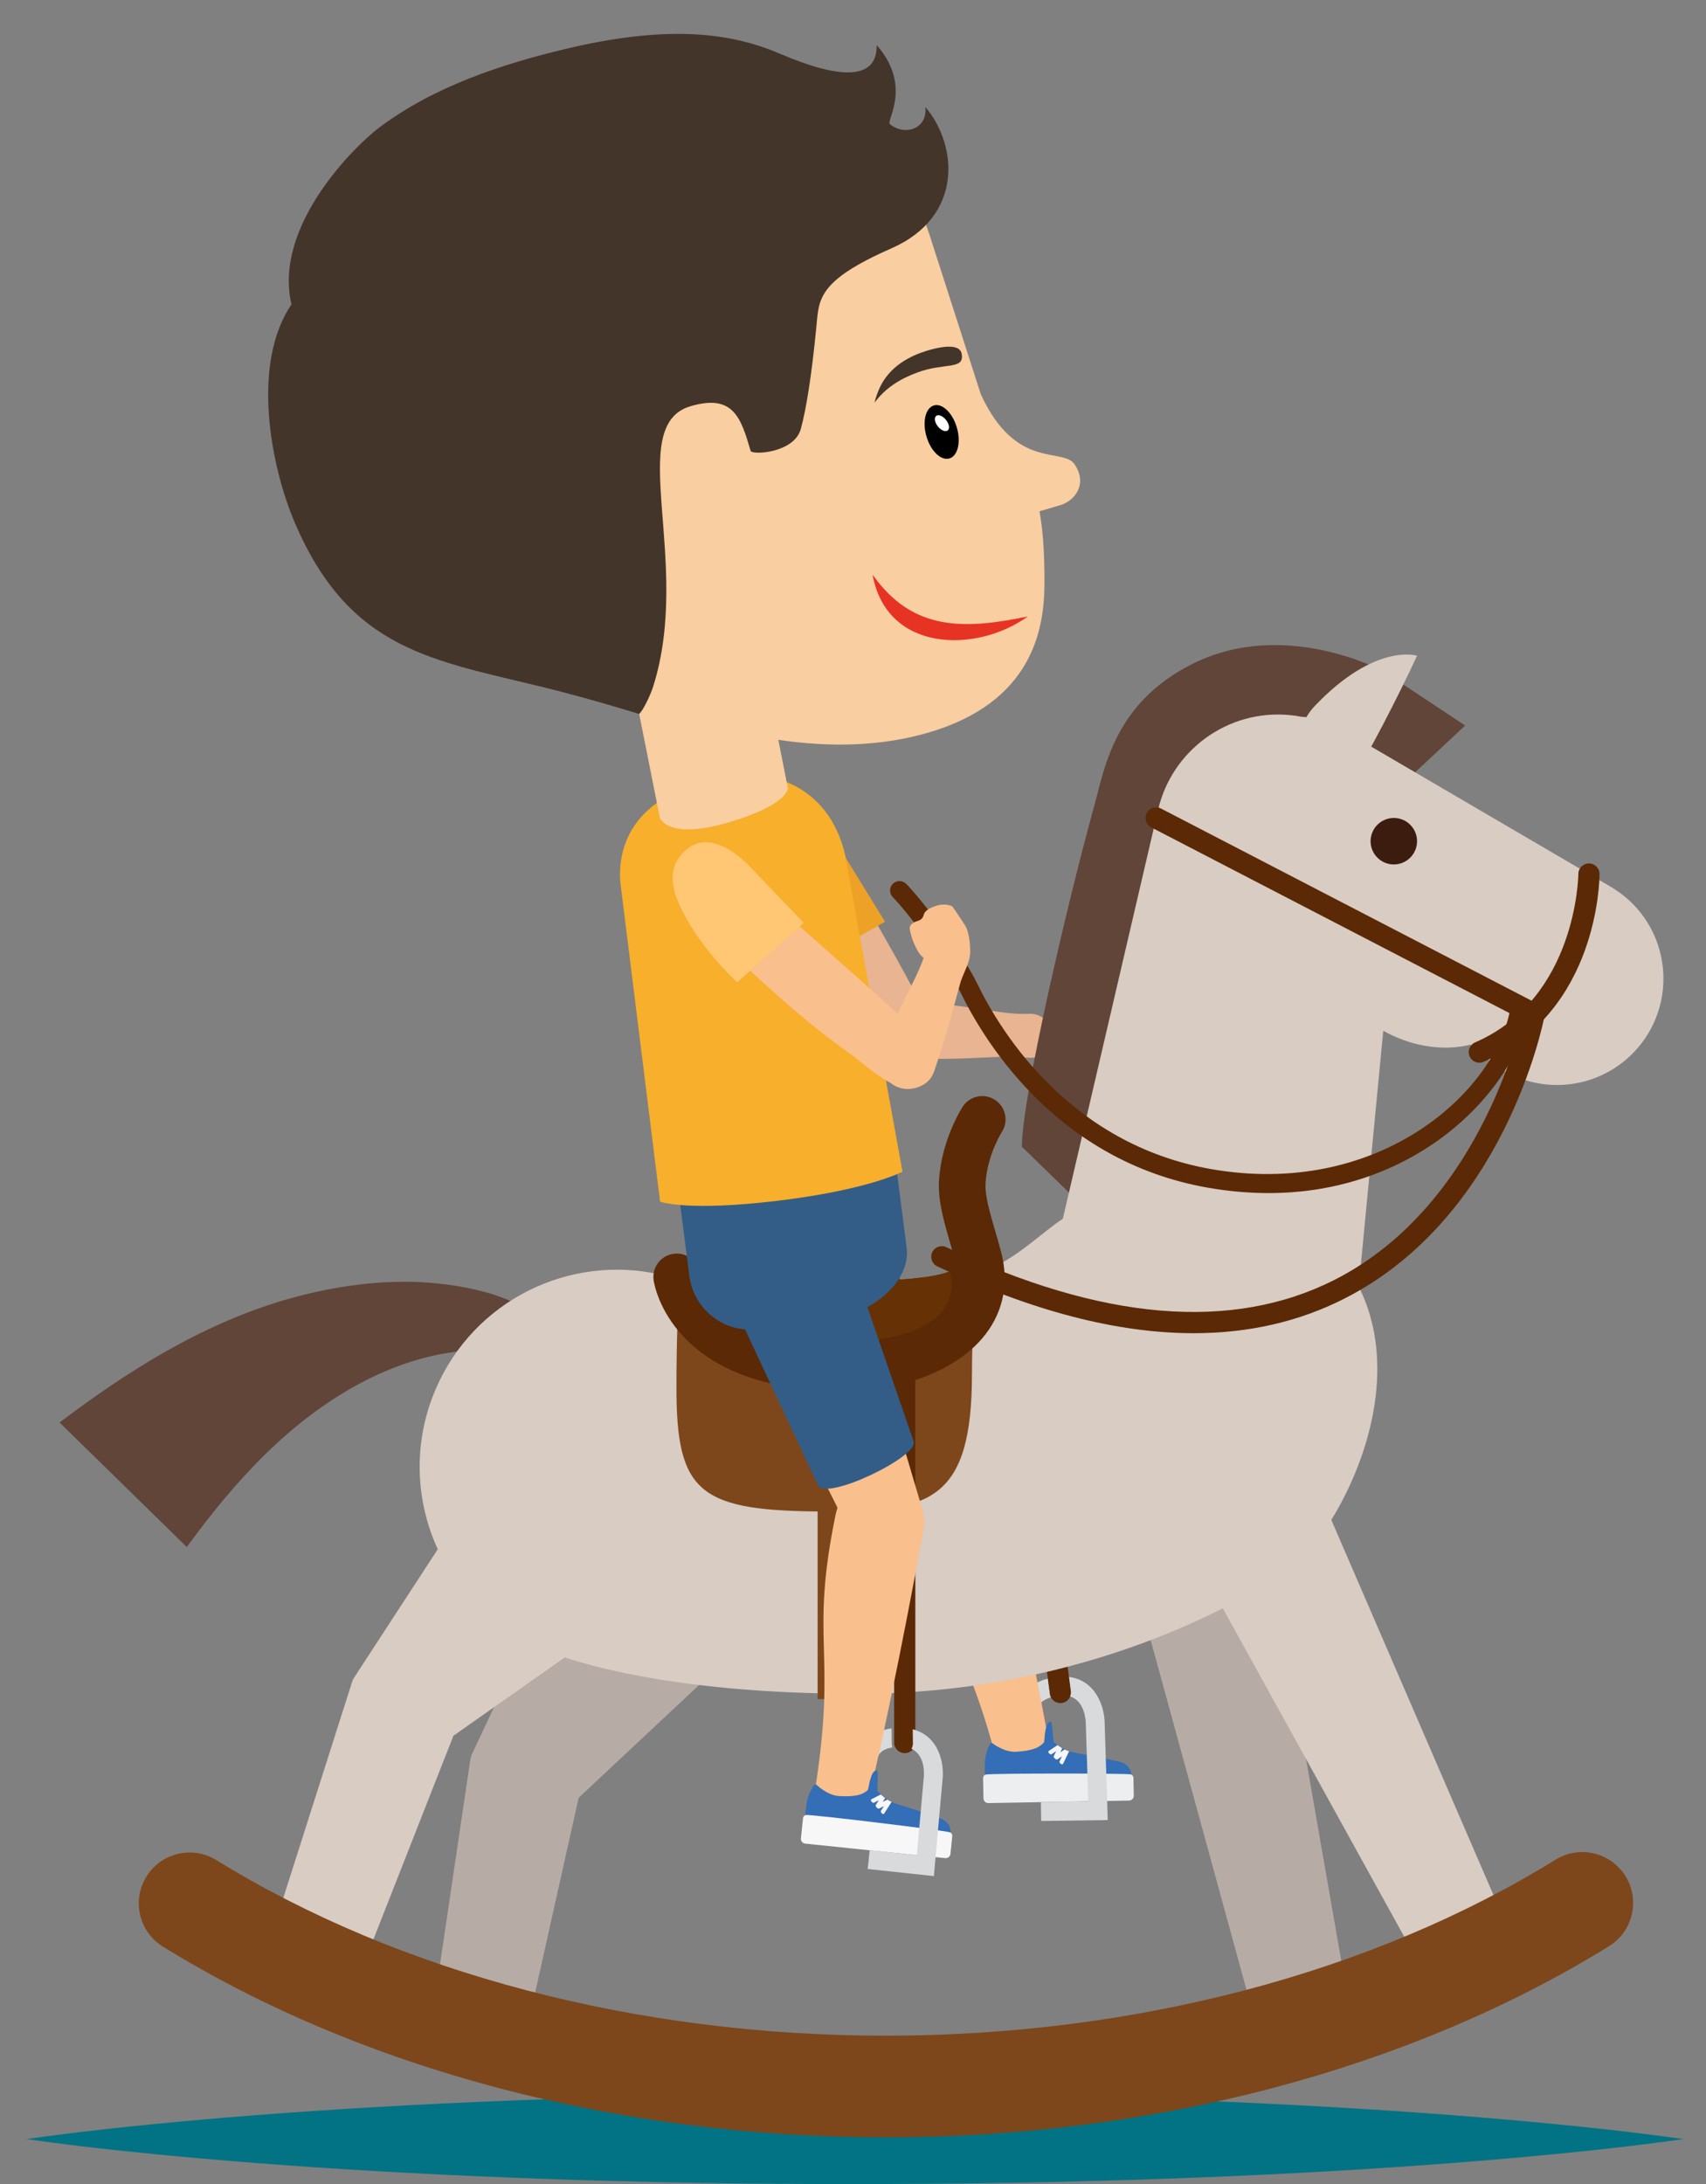<svg enable-background="new 1171.5 759.5 347 444.061" height="444.061" viewBox="1171.5 759.5 347 444.061" width="347" xmlns="http://www.w3.org/2000/svg"><rect x="1171.5" y="759.5" width="347" height="444.061" fill="#808080" stroke="none"/><path d="m1513.887 1194.392s-1.317-.182-3.783-.522c-2.469-.297-6.091-.811-10.696-1.31-9.218-1.041-22.381-2.317-38.178-3.457-15.796-1.146-34.229-2.147-53.976-2.821-4.938-.196-9.957-.32-15.037-.446-5.08-.143-10.223-.266-15.406-.326-10.365-.204-20.898-.232-31.429-.287-10.534.051-21.066.066-31.434.271-5.183.063-10.325.174-15.403.319-5.082.136-10.102.242-15.039.444-19.747.668-38.178 1.671-53.976 2.818-15.798 1.142-28.962 2.428-38.176 3.474-4.61.501-8.229 1.018-10.696 1.317-2.469.344-3.787.524-3.787.524s1.318.185 3.787.527c2.467.301 6.086.814 10.696 1.317 9.214 1.047 22.378 2.332 38.176 3.473 15.798 1.147 34.229 2.15 53.976 2.818 4.938.198 9.957.311 15.039.444 5.078.146 10.222.254 15.403.317 10.366.207 20.898.223 31.434.272 10.53-.052 21.063-.082 31.429-.287 5.186-.061 10.326-.187 15.406-.323 5.08-.126 10.1-.251 15.037-.448 19.746-.673 38.18-1.674 53.976-2.82 15.797-1.14 28.96-2.416 38.178-3.458 4.605-.499 8.229-1.012 10.696-1.309 2.465-.338 3.783-.521 3.783-.521z" fill="#027384"/><path d="m1385.051 1103.882c.033.25.124.473.233.686-1.81.543-2.771 1.486-2.745 2.849l-3.842.065c-.055-3.273 2.156-5.717 5.935-6.723z" fill="#d8dadc"/><path d="m1352.873 1114.037c.005.252.067.487.152.713-1.865.318-2.931 1.138-3.073 2.494l-3.816-.4c.339-3.254 2.828-5.412 6.702-5.955z" fill="#d8dadc"/><path d="m1352.209 1017.755 19.841 36.552c2.085 3.316 2.663 10.644-2.505 13.385-3.258 1.728-8.535-.728-10.473-3.291-17.64-23.313-15.853-17.03-25.759-33.546l-.005-.011c-3.854-5.053-2.882-12.273 2.174-16.129 5.053-3.854 12.273-2.882 16.129 2.175.211.274.416.574.598.865z" fill="#f9bf8c"/><path d="m1362.131 1054.627c-4.84 1.291-6.937 6.066-5.928 10.925 5.335 25.689 11.098 24.889 18.19 52.561 1.229 2.838 4.567 4.283 7.45 3.227 2.714-.994 3.606-4.115 3.17-6.577-4.265-24.073-11.278-53.884-11.278-53.884-1.569-4.744-6.761-7.541-11.604-6.252z" fill="#f9bf8c"/><path d="m1349.082 1054.437c2.037 2.963 19.246-9.016 17.772-11.883l-17.615-32.894s-5.938-7.301-15.063-2.725c-5.22 2.615-9.511 10.354-6.853 15.551.205.392 21.759 31.951 21.759 31.951z" fill="#563c32"/><path d="m1371.902 1121.442 29.703-.528s.422-2.607-2.528-3.281c-3.011-.686-6.736-1.407-9.196-1.842-.885-.159-1.726-.497-2.471-.999l-1.688-1.14-1.826.03c-1.004 1.159-2.384 1.741-5.67 1.963-2.491.168-4.955-1.787-4.955-1.787s-.351.053-.478.331c-.132.276-.846 1.642-.952 3.458-.098 1.593.061 3.795.061 3.795z" fill="#336eb6"/><path d="m1372.528 1126.078 28.628-.507c.536-.01.961-.453.953-.989l-.069-3.637c-.008-.336-.229-.619-.556-.699-.988-.236-28.468-.239-29.483.033-.326.088-.545.384-.539.722l.076 4.125c.01.536.453.962.99.952z" fill="#edeeef"/><path d="m1383.672 1116.022 2.338-.082-.383-4.086c-.122-1.313-.161-2.313-.466-2.303-.51.11-.86.518-1.12 2.368z" fill="#336eb6"/><path d="m1385.402 1116.137.919-.616-.482 1.007c-.063.132.036.339.216.482.004.004.004.005.005.011.004.004.006.004.008.006.003 0 .003.005.007.005.005.004.007.004.012.006.161.163.376.235.495.155l.921-.615-.484 1.007c-.066.137.04.362.233.504.178.13.362.146.448.049.01-.011.02-.021.022-.034l1.186-2.466.104-.068c-.335-.105-.657-.236-.974-.395l-.876.589.403-.842c-.078-.047-.166-.077-.239-.128l-.733-.496-1.779 1.195c-.13.09-.094.297.069.473.16.178.396.255.519.171z" fill="#f7f7f8"/><path d="m1387.471 1105.731c1.182-.156 2.009-1.243 1.851-2.421l-10.085-75.529c-.157-1.179-1.243-2.011-2.423-1.853-1.181.158-2.008 1.244-1.851 2.422l10.088 75.53c.154 1.183 1.24 2.011 2.42 1.851z" fill="#5b2905"/><path d="m1383.218 1125.883 9.635-.135-.505-15.909c-.008-.495-.171-4.469-3.193-5.446.135-.339.221-.696.167-1.081l-.383-2.888c5.67.767 7.229 6.422 7.247 9.334l.627 19.773-13.54.188z" fill="#d8dadc"/><path d="m1326.508 933.501c4.914 9.156 10.068 18.404 16.264 26.765 2.352 3.173 5.82 10.326 10.309 10.896 5.307.673 7.125-4.896 5.038-8.889-5.063-9.698-10.668-19.031-16.531-29.21-1.921-3.338-4.009-8.47-8.455-9.104-5.225-.744-9.095 4.937-6.625 9.542z" fill="#e8b491"/><path d="m1357.977 974.729c9.157.181 13.389-.267 18.523-.442 2.868-.102 6.854 1.354 8.563-1.685 1.854-3.293-.786-7.125-4.119-6.983-5.497.23-10.294-1.383-19.292-2.1-3.053-.242-6.813-.347-8.547 2.881-1.975 3.675.731 8.232 4.872 8.329z" fill="#e8b491"/><path d="m1280.591 1026.313c-3.328-1.43-6.413-3.009-9.938-3.996-4.465-1.252-9.063-1.889-13.682-2.158-9.481-.407-18.795 1.07-27.875 3.723-16.785 5.014-31.62 14.339-45.479 24.822 8.625 8.439 17.249 16.879 25.873 25.313 9.66-13.229 20.757-25.579 35.411-33.362 8.645-4.62 18.865-7.475 28.718-6.508.363.037 3.146.615 3.271.346.387-.856.771-1.707 1.159-2.563.847-1.87 1.695-3.742 2.542-5.617z" fill="#604538"/><path d="m1260.353 1163.236 6.819-46.026c.056-.373.171-.765.34-1.126l1.686-3.583 20.84-44.3c1.109-2.334 2.691-4.578 4.692-6.449 8.545-8 21.954-7.562 29.953.984 8 8.543 7.562 21.954-.982 29.957l-34.506 32.31-9.354 41.85c-1.132 5.013-5.966 8.413-11.13 7.648-5.418-.806-9.16-5.848-8.358-11.265z" fill="#b7aca5"/><path d="m1396.721 1060.758 29.184 106.439c1.439 5.255 6.869 8.347 12.124 6.905 4.938-1.354 7.955-6.27 7.111-11.213l-18.986-108.719c-1.437-8.217-9.257-13.715-17.473-12.279-8.212 1.434-13.71 9.256-12.273 17.471.08.468.189.95.313 1.396z" fill="#b7aca5"/><path d="m1394.355 1007.243c.127-.537 12.707-59.754 17.979-78.816.258-.939.507-1.894.752-2.854 1.732-6.747 2.779-10.823 9.474-14.159 9.188-4.579 20.309.757 21.268 1.238l12.179 6.975 13.502-12.627-16.651-11.022c-.823-.441-20.356-10.698-38.751-1.532-14.449 7.197-17.42 18.763-19.384 26.415-.22.848-.433 1.687-.663 2.514-5.363 19.397-14.705 59.202-14.705 69.266z" fill="#604538"/><g fill="#d8ccc3"><path d="m1345.889 1103.857c46.768 0 79.531-19.207 88.543-25.921 10.49-7.813 33.088-50.212-.49-71.836-17.715-11.403-38.65-4.604-47.797 2.254-9.524 7.146-13.094 12.68-39.361 13.768-22.428.927-39.062-3.048-40.882-3.47-18.551-4.271-38.063 5.206-45.808 23.323-8.697 20.35.751 43.898 21.104 52.597 5.097 2.18 24.825 9.285 64.691 9.285z"/><path d="m1407.055 924.131-22.675 97.319c-3.978 17.062 6.633 34.118 23.695 38.094 17.063 3.979 34.119-6.633 38.096-23.697.312-1.333.546-2.847.683-4.172l9.531-99.47c1.316-13.771-8.777-26.004-22.546-27.323-12.645-1.213-23.992 7.206-26.784 19.249z"/><path d="m1425.363 933.449 48.848 41.496c9.104 7.732 22.752 6.62 30.485-2.483 7.735-9.104 6.624-22.751-2.48-30.484-.947-.805-2.049-1.572-3.084-2.188l-55.328-32.358c-7.629-4.461-17.434-1.892-21.896 5.736-3.982 6.81-2.361 15.348 3.455 20.281z"/><ellipse cx="1460.866" cy="953.122" rx="18.14" ry="22.588" transform="matrix(-.523 .852 -.852 -.523 3037.467 206.862)"/><path d="m1459.727 892.814s-8.384-2.715-20.633 10.034c-5.771 6.009-1.902 10.854 7.579 14.858 2.67-4.004 9.049-16.209 13.054-24.892z"/></g><path d="m1450.277 930.521c0 2.611 2.116 4.728 4.728 4.728 2.607 0 4.723-2.115 4.723-4.728 0-2.605-2.114-4.724-4.723-4.724-2.611.001-4.728 2.118-4.728 4.724z" fill="#3d1c10"/><path d="m1405.663 1060.142 52.607 95.188c2.65 4.796 8.688 6.536 13.484 3.887 4.501-2.485 6.29-7.997 4.309-12.625l-43.176-99.824c-3.327-7.696-12.268-11.234-19.964-7.907-7.698 3.328-11.235 12.268-7.906 19.966.192.444.416.895.646 1.315z" fill="#d8ccc3"/><path d="m1227.568 1150.232 15.575-48.87c.084-.257.208-.524.363-.762l2.222-3.411 26.631-40.841c1.425-2.168 3.313-4.177 5.563-5.762 9.578-6.731 22.799-4.428 29.53 5.146 6.735 9.577 4.431 22.799-5.146 29.531l-38.576 27.125-17.488 44.481c-1.9 4.806-7.24 7.411-12.24 5.817-5.216-1.656-8.096-7.236-6.434-12.454z" fill="#d8ccc3"/><path d="m1351.636 1194.049c54.329 0 106.584-13.805 147.138-38.873 4.857-3.002 6.363-9.376 3.359-14.233-3.006-4.857-9.377-6.361-14.234-3.359-37.329 23.074-85.725 35.785-136.263 35.785-50.475 0-98.819-12.681-136.129-35.701-4.861-2.999-11.233-1.49-14.231 3.371-3 4.86-1.491 11.229 3.37 14.229 40.53 25.008 92.734 38.781 146.99 38.781z" fill="#7d471b"/><path d="m1309.09 1041.665c0-9.149.287-16.618.613-22.199 6.416 1.245 20.078 3.359 37.079 2.656 11.287-.468 18.453-1.788 23.77-3.63-.773 5.116-1.355 11.778-1.355 20.3 0 25.854-8.596 28.008-29.097 28.008-26.248 0-31.01-3.517-31.01-25.135z" fill="#7d471b"/><path d="m1343.295 1042.348c9.105 0 22.073-3.03 28.649-11.569 3.704-4.813 4.802-10.616 3.17-16.788-.389-1.477-.808-2.914-1.217-4.303-1.067-3.677-2.077-7.146-1.94-9.582.32-5.729 3.271-10.384 3.302-10.428 1.43-2.193.814-5.13-1.376-6.562-2.19-1.436-5.129-.818-6.563 1.37-.177.273-4.358 6.759-4.828 15.088-.229 4.058 1.001 8.285 2.307 12.761.384 1.317.781 2.68 1.148 4.074.875 3.316-17.109 3.685-26.127 3.685-27.173 0-26.196-2.604-26.401-3.036-.864-1.812-2.824-2.938-4.921-2.65-2.593.354-4.41 2.742-4.058 5.335.129.92 3.498 22.605 38.855 22.605z" fill="#5b2905"/><path d="m1313.75 1017.656c.962.91 5.255 2.438 26.07 2.438 7.33 0 20.584-.244 24.818-2.112 1.198 3.978 1.412 14.507-24.818 14.507-17.236-.002-26.197-8.388-26.07-14.833z" fill="#663205"/><path d="m1355.523 1115.924c1.188 0 2.153-.965 2.153-2.153v-76.162c0-1.189-.965-2.154-2.153-2.154-1.19 0-2.155.965-2.155 2.154v76.162c-.001 1.188.964 2.153 2.155 2.153z" fill="#5b2905"/><path d="m1337.805 1064.357h8.618v40.586h-8.618z" fill="#7d471b"/><path d="m1472.398 975.56c.285 0 .576-.059.856-.179 23.319-10.119 23.589-37.047 23.589-38.188 0-1.188-.964-2.152-2.153-2.152-1.191 0-2.154.965-2.154 2.152-.004.367-.351 25.277-20.996 34.234-1.091.476-1.593 1.742-1.119 2.833.351.813 1.145 1.3 1.977 1.3z" fill="#5b2905"/><path d="m1483.541 967.798c.78 0 1.532-.423 1.916-1.161.546-1.057.135-2.357-.924-2.905l-76.879-39.848c-1.053-.544-2.354-.134-2.904.923-.546 1.058-.134 2.355.924 2.906l76.879 39.843c.315.163.654.242.988.242z" fill="#5b2905"/><path d="m1414.277 1030.549c11.192 0 21.426-2.338 30.649-7.02 32.542-16.514 40.412-55.815 40.732-57.479.226-1.171-.541-2.299-1.71-2.521-1.175-.225-2.299.539-2.522 1.709-.072.388-7.829 38.933-38.479 54.465-20.814 10.548-47.381 8.313-78.963-6.643-1.073-.509-2.356-.05-2.869 1.026-.509 1.074-.051 2.36 1.026 2.868 19.127 9.06 36.557 13.595 52.136 13.595z" fill="#5b2905"/><path d="m1440.305 1001.152c9.891-1.709 17.516-5.56 22.867-9.227 10.09-6.911 17.46-16.993 19.229-26.308.197-1.041-.486-2.046-1.527-2.246-1.041-.191-2.045.486-2.241 1.528-3.138 16.502-26.058 37.581-59.296 32.531-29.812-4.528-44.203-27.966-49.008-37.83-3.477-7.143-11.901-17.82-14.526-20.416-.753-.743-1.97-.736-2.714.017-.745.751-.737 1.97.017 2.714 2.415 2.39 10.527 12.7 13.772 19.366 5.069 10.411 20.273 35.145 51.882 39.944 8.091 1.234 15.275 1.009 21.545-.073z" fill="#5b2905"/><path d="m1339.709 1027.907-14.113 1.806c-6.796.87-13.019-3.998-13.897-10.876l-2.131-16.644 44.213-5.66 2.132 16.644c.878 6.878-7.006 13.552-16.204 14.73z" fill="#335d87"/><path d="m1347.946 1028.656 11.094 37.496c1.27 3.456-.296 8.639-5.584 10.15-3.336.952-7.039-.673-8.32-3.407-11.663-24.889-11.25-18.763-17.128-35.885l-.005-.012c-2.557-5.402-.247-11.852 5.15-14.406 5.402-2.555 11.855-.251 14.41 5.152.139.296.269.612.383.912z" fill="#f9bf8c"/><path d="m1351.198 1059.886c-4.957-.731-8.769 2.826-9.765 7.688-5.27 25.704.339 27.246-4.101 55.468.009 3.093 2.502 5.739 5.565 5.91 2.886.162 4.94-2.353 5.516-4.785 5.61-23.796 10.966-53.948 10.966-53.948.439-4.975-3.226-9.603-8.181-10.333z" fill="#f9bf8c"/><path d="m1337.902 1061.481c1.538 3.25 20.437-5.828 19.438-8.896l-12.141-35.281s-4.697-8.153-14.438-5.092c-5.567 1.752-11.039 8.703-9.243 14.261.137.416 16.384 35.008 16.384 35.008z" fill="#335d87"/><path d="m1343.557 933.966s-8.889-15.943-15.47-12.648c-2.917 1.461-4.229 8.137-2.929 14.402 1.98 9.549 10.581 20.133 10.581 20.133l15.773-8.959z" fill="#eda126"/><path d="m1355.068 997.708s-6.771 3.656-25.242 5.899c-18.713 2.271-24.064.193-24.064.193l-8.096-64.992c-.604-8.034 3.28-19.466 24.743-21.773 6.171-.563 19.399 2.355 21.579 19.573z" fill="#f7af2c"/><path d="m1320.357 953.353c7.556 7.132 15.371 14.278 23.888 20.252 3.233 2.266 8.786 7.954 13.226 7.075 5.248-1.041 5.213-6.896 1.972-10.025-7.869-7.602-16.139-14.682-24.921-22.483-2.878-2.557-6.478-6.768-10.899-5.964-5.191.941-7.065 7.556-3.266 11.145z" fill="#f9bf8c"/><path d="m1356.543 948.35c-.121-.866.829-1.384 1.493-1.575.668-.197 1.162-.492 1.357-1.312.193-.815 1.244-1.428 2.846-1.897 1.603-.47 2.959.199 2.959.199s2.115 3.029 2.71 4.068c.594 1.042 1.064 3.643.869 5.445-.196 1.808-2.775 2.638-4.109 3.027-1.337.39-5.228-1.282-6.397-3.296-1.168-2.012-1.592-3.71-1.728-4.659z" fill="#f9bf8c"/><path d="m1361.566 977.124c2.979-8.661 3.854-12.822 5.258-17.767.788-2.763 3.396-6.107 1.027-8.666-2.569-2.774-7.024-1.435-7.914 1.779-1.467 5.303-4.471 9.372-7.912 17.721-1.168 2.828-2.419 6.38.119 9.017 2.892 3.005 8.059 1.829 9.422-2.084z" fill="#f9bf8c"/><path d="m1324.477 936.165s-7.438-8.697-13.173-4.09c-2.541 2.046-4.315 5.281-1.721 11.135 3.952 8.914 11.87 15.996 11.87 15.996l13.529-12.088z" fill="#ffc673"/><path d="m1331.758 919.765s.119 3.368-12.153 6.962c-12.483 3.653-13.899-1.015-13.899-1.015l-5.827-29.263 25.8-7.554z" fill="#f9cea0"/><path d="m1377.181 860.762c1.782 4.37 2.966 3.492 9.993 1.434 2.772-.812 5.691-4.148 2.889-8.31-2.357-3.502-11.897 1.317-19.041-14.169-.828-1.8 3.851 15.372 6.159 21.045z" fill="#f9cea0"/><path d="m1360.351 908.441c-18.765 5.491-41.832 1.451-65.595-9.527l-21.61-4.122c-12.535-.77-23.243-9.318-26.771-21.371l-11.758-40.17c-5.117-17.494 4.912-35.825 22.403-40.945l48.483-14.188c23.233-6.801 47.656 6.142 55.078 29.186l14.743 45.797s8.872-3.808 8.613 25.399c-.077 9.3-2.705 23.829-23.586 29.941z" fill="#f9cea0"/><path d="m1349.816 768.658c.135 7.362-7.779 6.846-19.662 1.77-9.576-4.093-22.15-6.098-43.509-1.004-13.196 3.148-26.866 7.647-38.01 16.009-4.792 3.594-21.62 19.956-17.851 35.95-8.286 12.193-4.156 33.099.673 44.379 11.17 26.095 28.068 27.909 50.996 33.559 9.117 2.244 19.056 5.333 19.056 5.333.823-.761 2.278-3.773 2.87-5.659 7.986-25.361-5.926-52.96 7.596-56.917 8.698-2.545 10.222 2.346 12.204 9.091.261.88 8.856.46 10.203-4.455 1.072-3.905 2.17-10.546 3.146-20.556.559-5.746.04-9.471 15.271-16.159 14.781-6.493 13.474-21.08 6.919-28.739.493 4.48-4.239 5.961-7.224 3.463-.803-.676 4.631-7.699-2.678-16.065z" fill="#44352a"/><ellipse cx="1363.042" cy="847.791" rx="5.614" ry="3.219" transform="matrix(-.281 -.96 .96 -.281 932.165 2394.069)"/><path d="m1364.525 846.466c-.059.73-.75.905-1.54.393-.793-.515-1.386-1.523-1.327-2.256.062-.73.748-.906 1.54-.394.792.516 1.388 1.526 1.327 2.257z" fill="#fff"/><path d="m1349.379 841.371c2.279-3.089 5.31-4.884 8.724-6.148 5.542-2.055 9.594-.463 9.006-3.778-.536-3.016-7.642-.539-9.112.083-5.014 2.126-7.54 5.354-8.618 9.843z" fill="#44352a"/><path d="m1348.983 876.324c8.184 11.617 18.77 11.148 31.587 8.505-10.55 7.567-28.756 7.306-31.587-8.505z" fill="#e73324"/><path d="m1335.219 1129.646 29.547 3.059s.738-2.541-2.112-3.565c-2.906-1.045-6.521-2.208-8.909-2.937-.858-.263-1.651-.701-2.329-1.291l-1.538-1.333-1.818-.188c-1.137 1.032-2.576 1.439-5.862 1.265-2.495-.134-4.703-2.373-4.703-2.373s-.352.012-.514.271c-.165.261-1.034 1.527-1.363 3.317-.291 1.567-.399 3.775-.399 3.775z" fill="#336eb6"/><path d="m1335.281 1134.321 28.479 2.947c.534.055 1.011-.334 1.065-.867l.367-3.616c.035-.334-.15-.644-.466-.761-.947-.354-28.229-3.674-29.271-3.522-.34.047-.589.313-.622.648l-.423 4.104c-.051.537.335 1.013.871 1.067z" fill="#f7f7f8"/><path d="m1347.556 1125.683 2.332.2.11-4.101c.035-1.317.118-2.317-.186-2.344-.518.049-.917.411-1.398 2.218z" fill="#336eb6"/><path d="m1349.26 1126.004.988-.5-.603.942c-.08.121-.007.342.154.504.003.004 0 .009.003.011.002.002.005.002.008.006.002.002.002.006.005.009.004.002.009.002.011.009.144.178.348.276.477.212l.986-.501-.603.942c-.082.125-.007.362.17.527.16.147.344.188.438.104.013-.012.02-.021.025-.034l1.479-2.307.107-.055c-.32-.146-.623-.312-.918-.508l-.94.479.503-.784c-.071-.057-.156-.097-.223-.156l-.67-.578-1.909.967c-.142.074-.126.285.012.479.144.196.367.299.5.232z" fill="#f7f7f8"/><path d="m1348.399 1135.658 9.581 1.03 1.419-15.856c.052-.49.37-4.459-2.513-5.793.176-.316.302-.663.298-1.052l-.033-2.911c5.538 1.442 6.402 7.246 6.067 10.141l-1.767 19.706-13.463-1.447z" fill="#d8dadc"/></svg>
